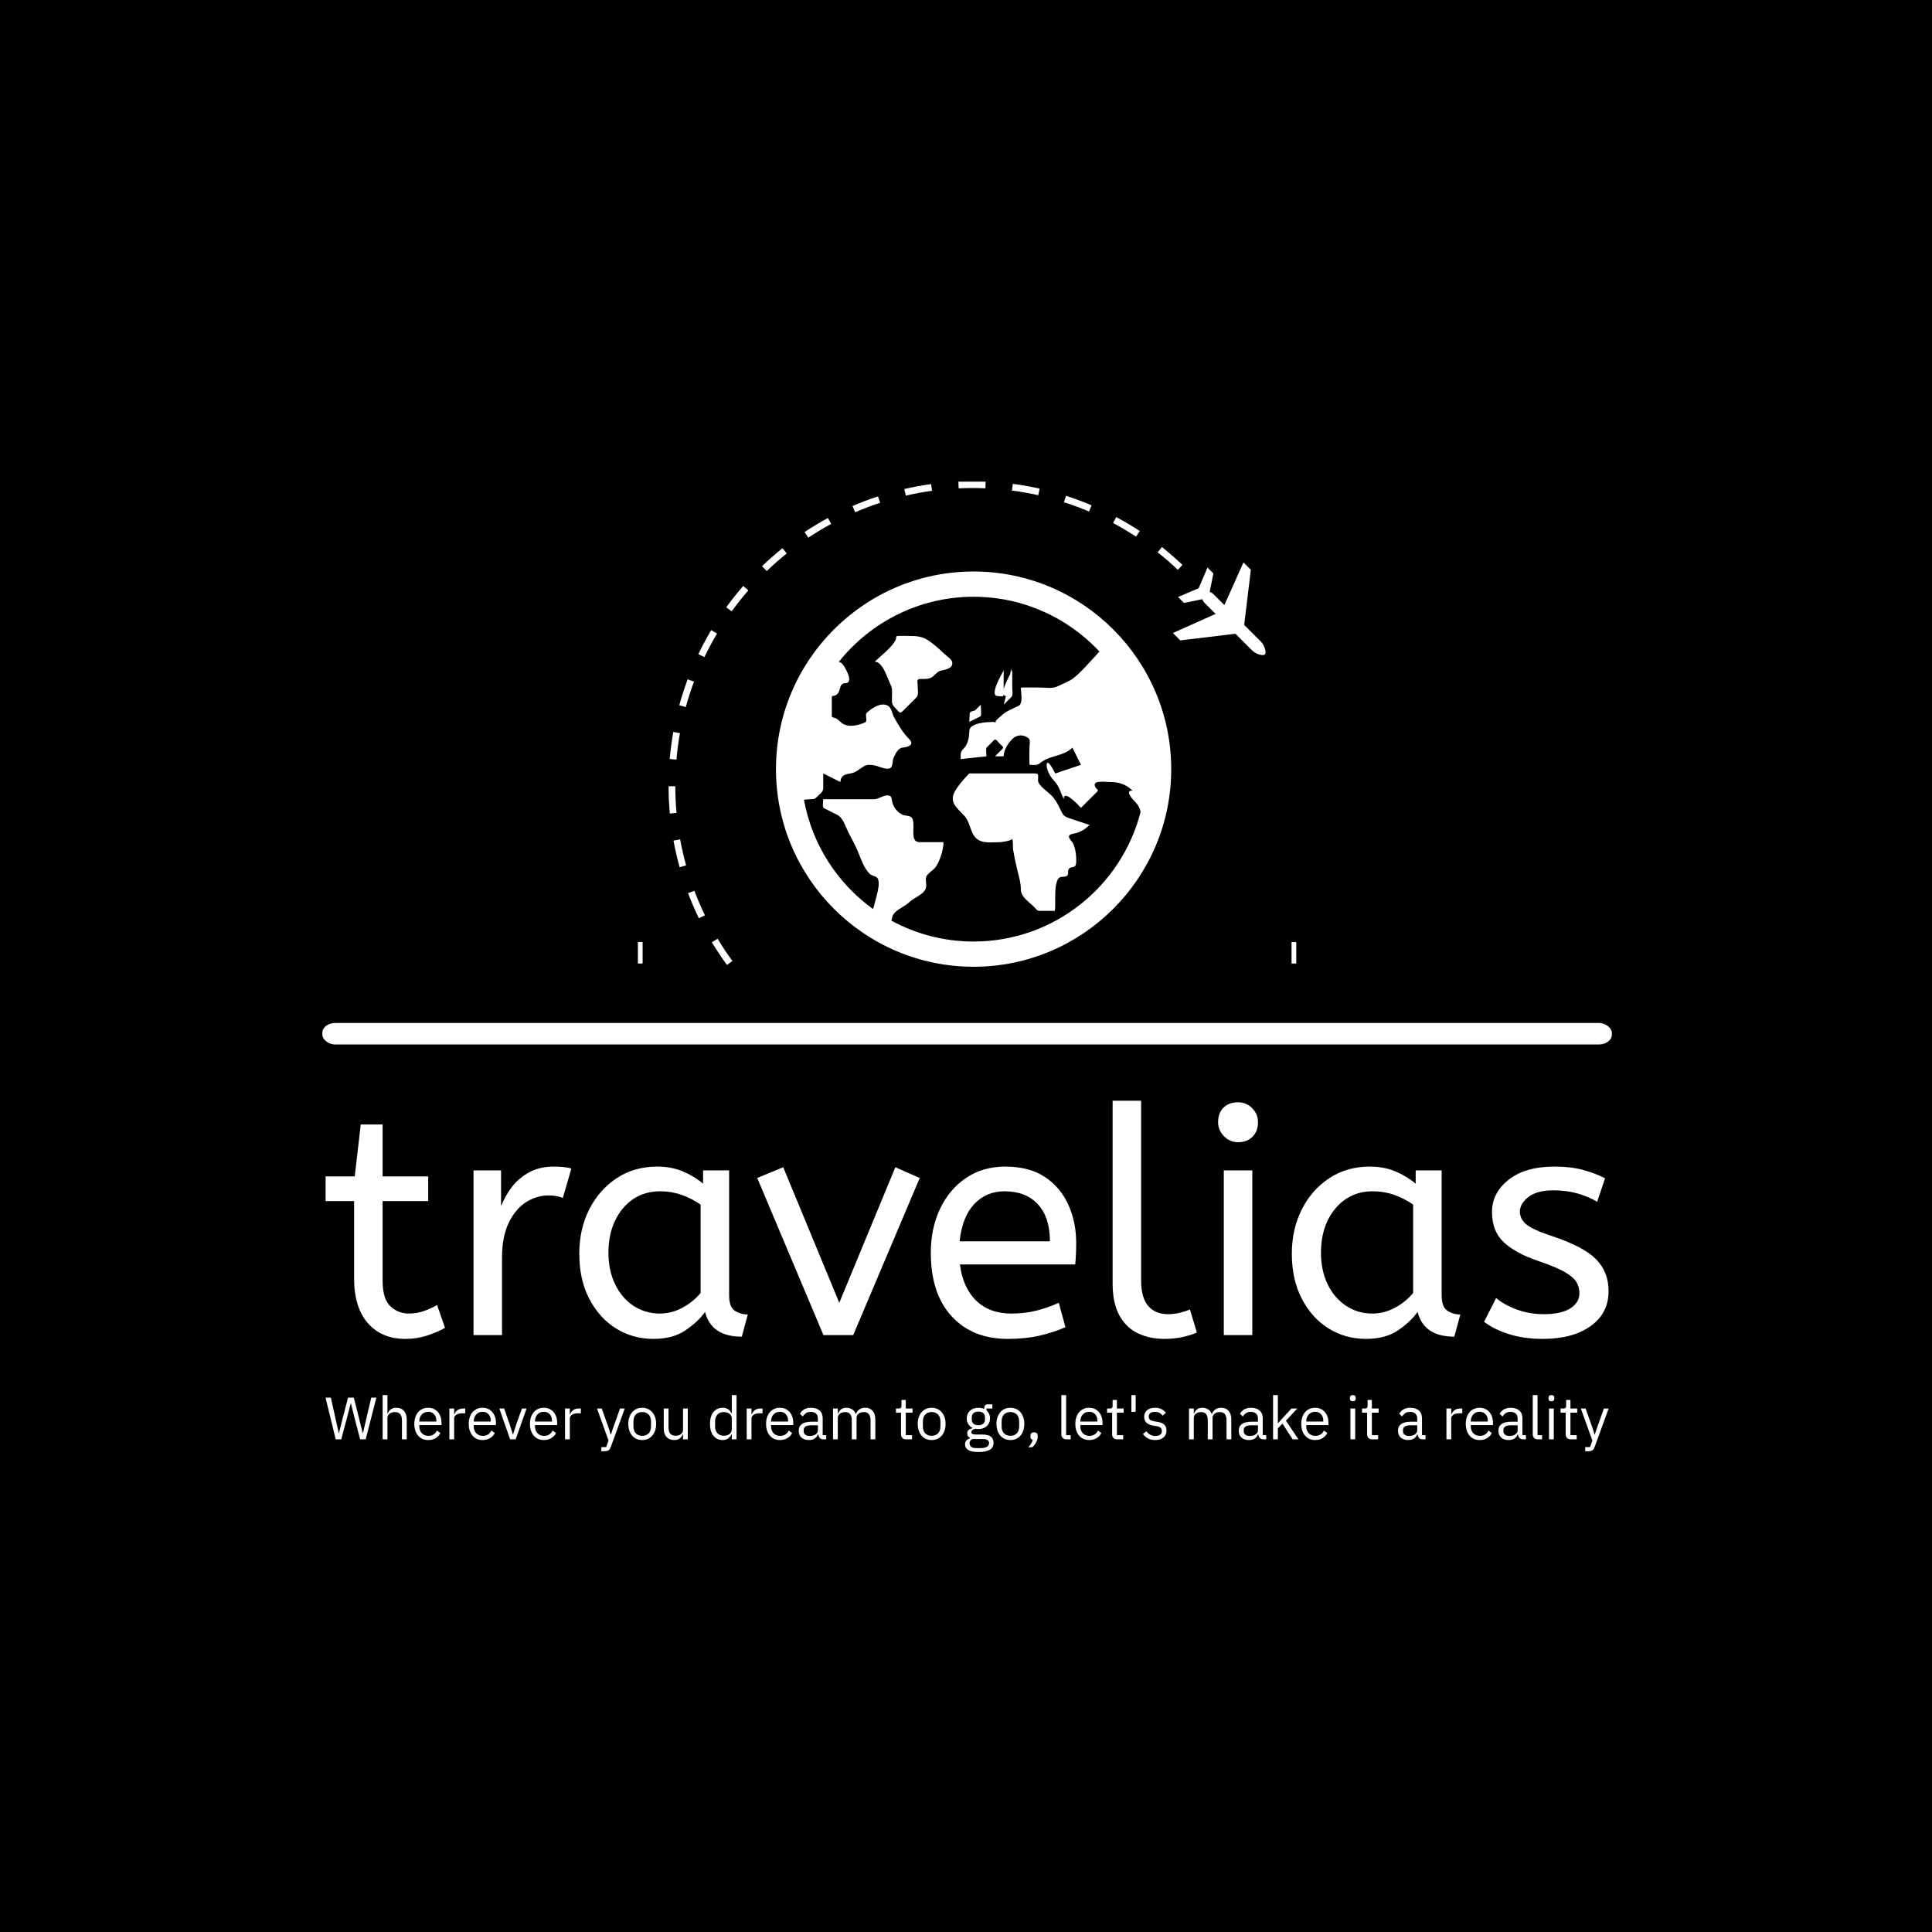 <svg xmlns="http://www.w3.org/2000/svg" version="1.1" xmlns:xlink="http://www.w3.org/1999/xlink" xmlns:svgjs="http://svgjs.dev/svgjs" width="1500" height="1500" viewBox="0 0 1500 1500"><rect width="1500" height="1500" fill="#000000"></rect><g transform="matrix(0.667,0,0,0.667,250.59,373.971)"><svg viewBox="0 0 328 247" data-background-color="#ffffff" preserveAspectRatio="xMidYMid meet" height="1129" width="1500" xmlns="http://www.w3.org/2000/svg" xmlns:xlink="http://www.w3.org/1999/xlink"><g id="tight-bounds" transform="matrix(1,0,0,1,-0.193,-0.1)"><svg viewBox="0 0 328.387 247.2" height="247.2" width="328.387"><g><svg viewBox="0 0 397.498 299.224" height="247.2" width="328.387"><g><rect width="397.498" height="6.621" x="0" y="166.984" fill="#ffffff" opacity="1" stroke-width="0" stroke="transparent" fill-opacity="1" class="rect-qz-0" data-fill-palette-color="secondary" rx="1%" id="qz-0" data-palette-color="#89939e"></rect></g><g transform="matrix(1,0,0,1,0.989,190.939)"><svg viewBox="0 0 395.52 108.286" height="108.286" width="395.52"><g id="textblocktransform"><svg viewBox="0 0 395.52 108.286" height="108.286" width="395.52" id="textblock"><g><svg viewBox="0 0 395.52 73.422" height="73.422" width="395.52"><g transform="matrix(1,0,0,1,0,0)"><svg width="395.52" viewBox="0.5 -37 202.53 37.6" height="73.422" data-palette-color="#89939e"><path d="M13.1 0.6L13.1 0.6Q9.35 0.6 7.18-1.88 5-4.35 5-8.95L5-8.95 5-21.15 0.5-21.15 0.5-25.05 5.1-25.05 6.05-33.25 9.5-33.25 9.5-25.05 16.7-25.05 16.7-21.15 9.5-21.15 9.5-8.6Q9.5-5.7 10.73-4.55 11.95-3.4 13.65-3.4L13.65-3.4Q14.9-3.4 16.03-3.8 17.15-4.2 18.1-4.75L18.1-4.75 19.35-1.15Q18.35-0.55 16.65 0.03 14.95 0.6 13.1 0.6ZM28.35 0L23.85 0 23.85-26 28.2-26 28.2-20.35Q28.85-22 29.95-23.43 31.05-24.85 32.7-25.73 34.35-26.6 36.55-26.6L36.55-26.6Q37.3-26.6 38.05-26.53 38.8-26.45 39.3-26.3L39.3-26.3 37.95-21.65Q37-22.05 35.7-22.05L35.7-22.05Q33.85-22.05 32.17-21 30.5-19.95 29.42-17.75 28.35-15.55 28.35-12.15L28.35-12.15 28.35 0ZM52.25 0.6L52.25 0.6Q49 0.6 46.34-1.05 43.7-2.7 42.12-5.73 40.55-8.75 40.55-12.85L40.55-12.85Q40.55-16.75 42.12-19.85 43.7-22.95 46.47-24.78 49.25-26.6 52.84-26.6L52.84-26.6Q55.09-26.6 56.92-25.83 58.75-25.05 60.09-23.9L60.09-23.9 60.09-26 64.2-26 64.2-6.3Q64.2-4.4 65.12-3.83 66.05-3.25 67.15-3.25L67.15-3.25 66.2 0.25Q61.4 0.25 60.4-3.65L60.4-3.65Q59.25-2.05 57.27-0.73 55.3 0.6 52.25 0.6ZM53.25-3.4L53.25-3.4Q55.15-3.4 56.84-4.33 58.55-5.25 59.7-6.65L59.7-6.65 59.7-20.6Q58.34-21.55 56.72-22.13 55.09-22.7 53.3-22.7L53.3-22.7Q50.9-22.7 49.07-21.48 47.25-20.25 46.2-18.07 45.15-15.9 45.15-13L45.15-13Q45.15-10.2 46.2-8.03 47.25-5.85 49.09-4.63 50.95-3.4 53.25-3.4ZM83.79 0L79.09 0 68.64-24.8 72.74-26.5 81.59-5.1 90.44-26.5 94.29-24.8 83.79 0ZM108.19 0.6L108.19 0.6Q102.59 0.6 99.32-2.98 96.04-6.55 96.04-13L96.04-13Q96.04-16.9 97.52-19.98 98.99-23.05 101.64-24.83 104.29-26.6 107.79-26.6L107.79-26.6Q111.54-26.6 114.02-24.98 116.49-23.35 117.74-20.6 118.99-17.85 118.99-14.55L118.99-14.55Q118.99-12.8 118.84-11.15L118.84-11.15 100.64-11.15Q101.09-7.5 103.19-5.45 105.29-3.4 108.74-3.4L108.74-3.4Q110.99-3.4 112.79-3.88 114.59-4.35 116.24-5.1L116.24-5.1 117.29-1.25Q115.49-0.45 113.24 0.08 110.99 0.6 108.19 0.6ZM100.59-14.8L100.59-14.8 114.84-14.8Q114.84-18.6 112.94-20.65 111.04-22.7 107.69-22.7L107.69-22.7Q104.79-22.7 102.89-20.68 100.99-18.65 100.59-14.8ZM132.89 0.6L132.89 0.6Q130.59 0.6 128.74-0.28 126.89-1.15 125.81-3.1 124.74-5.05 124.74-8.15L124.74-8.15 124.74-37 129.24-37 129.24-8.6Q129.24-5.9 130.36-4.6 131.49-3.3 133.49-3.3L133.49-3.3Q134.44-3.3 135.36-3.53 136.29-3.75 136.94-4.05L136.94-4.05 138.04-0.4Q137.14 0 135.81 0.3 134.49 0.6 132.89 0.6ZM146.79 0L142.29 0 142.29-26 146.79-26 146.79 0ZM144.54-30.45L144.54-30.45Q143.24-30.45 142.31-31.4 141.39-32.35 141.39-33.6L141.39-33.6Q141.39-35.05 142.24-35.9 143.09-36.75 144.54-36.75L144.54-36.75Q145.84-36.75 146.76-35.83 147.69-34.9 147.69-33.6L147.69-33.6Q147.69-32.2 146.84-31.33 145.99-30.45 144.54-30.45ZM164.73 0.6L164.73 0.6Q161.48 0.6 158.83-1.05 156.18-2.7 154.61-5.73 153.03-8.75 153.03-12.85L153.03-12.85Q153.03-16.75 154.61-19.85 156.18-22.95 158.96-24.78 161.73-26.6 165.33-26.6L165.33-26.6Q167.58-26.6 169.41-25.83 171.23-25.05 172.58-23.9L172.58-23.9 172.58-26 176.68-26 176.68-6.3Q176.68-4.4 177.61-3.83 178.53-3.25 179.63-3.25L179.63-3.25 178.68 0.25Q173.88 0.25 172.88-3.65L172.88-3.65Q171.73-2.05 169.76-0.73 167.78 0.6 164.73 0.6ZM165.73-3.4L165.73-3.4Q167.63-3.4 169.33-4.33 171.03-5.25 172.18-6.65L172.18-6.65 172.18-20.6Q170.83-21.55 169.21-22.13 167.58-22.7 165.78-22.7L165.78-22.7Q163.38-22.7 161.56-21.48 159.73-20.25 158.68-18.07 157.63-15.9 157.63-13L157.63-13Q157.63-10.2 158.68-8.03 159.73-5.85 161.58-4.63 163.43-3.4 165.73-3.4ZM192.63 0.6L192.63 0.6Q189.68 0.6 187.31-0.15 184.93-0.9 183.38-2.1L183.38-2.1 185.28-5.85Q186.58-4.75 188.56-4.03 190.53-3.3 192.78-3.3L192.78-3.3Q195.58-3.3 197.01-4.23 198.43-5.15 198.43-6.6L198.43-6.6Q198.43-7.65 197.91-8.45 197.38-9.25 195.98-10.03 194.58-10.8 191.93-11.7L191.93-11.7Q188.28-12.95 186.46-14.68 184.63-16.4 184.63-19.45L184.63-19.45Q184.63-22.45 187.26-24.53 189.88-26.6 194.53-26.6L194.53-26.6Q197.03-26.6 198.98-26.08 200.93-25.55 202.48-24.75L202.48-24.75 201.23-21.05Q199.88-21.85 198.16-22.35 196.43-22.85 194.33-22.85L194.33-22.85Q191.73-22.85 190.38-21.8 189.03-20.75 189.03-19.5L189.03-19.5Q189.03-18.3 190.08-17.45 191.13-16.6 194.18-15.6L194.18-15.6Q199.13-13.95 201.08-11.95 203.03-9.95 203.03-6.95L203.03-6.95Q203.03-3.45 200.21-1.43 197.38 0.6 192.63 0.6Z" opacity="1" transform="matrix(1,0,0,1,0,0)" fill="#ffffff" class="wordmark-text-0" data-fill-palette-color="primary" id="text-0"></path></svg></g></svg></g><g transform="matrix(1,0,0,1,0,90.755)"><svg viewBox="0 0 395.52 17.531" height="17.531" width="395.52"><g transform="matrix(1,0,0,1,0,0)"><svg width="395.52" viewBox="1 -37 1073.9 47.6" height="17.531" data-palette-color="#89939e"><path d="M14.15 0L9.5 0 1-34.9 5.45-34.9 9.2-18.1 12.1-5.05 12.2-5.05 15.45-18.1 19.85-34.9 24.65-34.9 28.9-18.1 32.15-5.1 32.3-5.1 35.3-18.1 39.25-34.9 43.55-34.9 34.6 0 29.95 0 25.4-17.4 22.2-30.2 22.1-30.2 18.8-17.4 14.15 0ZM48.8 0L48.8-37 52.8-37 52.8-21.6 53-21.6Q53.95-23.8 55.68-25.1 57.4-26.4 60.3-26.4L60.3-26.4Q64.3-26.4 66.63-23.83 68.95-21.25 68.95-16.55L68.95-16.55 68.95 0 64.95 0 64.95-15.85Q64.95-22.8 59.1-22.8L59.1-22.8Q57.9-22.8 56.78-22.5 55.65-22.2 54.75-21.6 53.85-21 53.33-20.08 52.8-19.15 52.8-17.9L52.8-17.9 52.8 0 48.8 0ZM86.9 0.6L86.9 0.6Q84.25 0.6 82.13-0.35 80-1.3 78.48-3.08 76.95-4.85 76.13-7.33 75.3-9.8 75.3-12.9L75.3-12.9Q75.3-15.95 76.13-18.45 76.95-20.95 78.48-22.73 80-24.5 82.13-25.45 84.25-26.4 86.9-26.4L86.9-26.4Q89.5-26.4 91.55-25.45 93.6-24.5 95.05-22.83 96.5-21.15 97.28-18.85 98.05-16.55 98.05-13.8L98.05-13.8 98.05-11.9 79.5-11.9 79.5-10.7Q79.5-9.05 80.03-7.63 80.55-6.2 81.53-5.15 82.5-4.1 83.93-3.5 85.35-2.9 87.15-2.9L87.15-2.9Q89.6-2.9 91.43-4.05 93.25-5.2 94.25-7.35L94.25-7.35 97.1-5.3Q95.85-2.65 93.2-1.03 90.55 0.6 86.9 0.6ZM86.9-23.05L86.9-23.05Q85.25-23.05 83.9-22.48 82.55-21.9 81.58-20.85 80.6-19.8 80.05-18.38 79.5-16.95 79.5-15.25L79.5-15.25 79.5-14.9 93.75-14.9 93.75-15.45Q93.75-18.9 91.88-20.98 90-23.05 86.9-23.05ZM108.65 0L104.65 0 104.65-25.8 108.65-25.8 108.65-21.05 108.9-21.05Q109.6-22.9 111.4-24.35 113.2-25.8 116.35-25.8L116.35-25.8 117.9-25.8 117.9-21.8 115.55-21.8Q112.3-21.8 110.48-20.58 108.65-19.35 108.65-17.5L108.65-17.5 108.65 0ZM132.45 0.6L132.45 0.6Q129.8 0.6 127.68-0.35 125.55-1.3 124.03-3.08 122.5-4.85 121.68-7.33 120.85-9.8 120.85-12.9L120.85-12.9Q120.85-15.95 121.68-18.45 122.5-20.95 124.03-22.73 125.55-24.5 127.68-25.45 129.8-26.4 132.45-26.4L132.45-26.4Q135.05-26.4 137.1-25.45 139.15-24.5 140.6-22.83 142.05-21.15 142.83-18.85 143.6-16.55 143.6-13.8L143.6-13.8 143.6-11.9 125.05-11.9 125.05-10.7Q125.05-9.05 125.58-7.63 126.1-6.2 127.08-5.15 128.05-4.1 129.48-3.5 130.9-2.9 132.7-2.9L132.7-2.9Q135.15-2.9 136.98-4.05 138.8-5.2 139.8-7.35L139.8-7.35 142.65-5.3Q141.4-2.65 138.75-1.03 136.1 0.6 132.45 0.6ZM132.45-23.05L132.45-23.05Q130.8-23.05 129.45-22.48 128.1-21.9 127.13-20.85 126.15-19.8 125.6-18.38 125.05-16.95 125.05-15.25L125.05-15.25 125.05-14.9 139.3-14.9 139.3-15.45Q139.3-18.9 137.43-20.98 135.55-23.05 132.45-23.05ZM160.15 0L155.5 0 146.45-25.8 150.45-25.8 154.95-13 157.75-4.2 158-4.2 160.8-13 165.4-25.8 169.25-25.8 160.15 0ZM183.7 0.6L183.7 0.6Q181.05 0.6 178.93-0.35 176.8-1.3 175.28-3.08 173.75-4.85 172.93-7.33 172.1-9.8 172.1-12.9L172.1-12.9Q172.1-15.95 172.93-18.45 173.75-20.95 175.28-22.73 176.8-24.5 178.93-25.45 181.05-26.4 183.7-26.4L183.7-26.4Q186.3-26.4 188.35-25.45 190.4-24.5 191.85-22.83 193.3-21.15 194.08-18.85 194.85-16.55 194.85-13.8L194.85-13.8 194.85-11.9 176.3-11.9 176.3-10.7Q176.3-9.05 176.83-7.63 177.35-6.2 178.33-5.15 179.3-4.1 180.73-3.5 182.15-2.9 183.95-2.9L183.95-2.9Q186.4-2.9 188.23-4.05 190.05-5.2 191.05-7.35L191.05-7.35 193.9-5.3Q192.65-2.65 190-1.03 187.35 0.6 183.7 0.6ZM183.7-23.05L183.7-23.05Q182.05-23.05 180.7-22.48 179.35-21.9 178.38-20.85 177.4-19.8 176.85-18.38 176.3-16.95 176.3-15.25L176.3-15.25 176.3-14.9 190.55-14.9 190.55-15.45Q190.55-18.9 188.68-20.98 186.8-23.05 183.7-23.05ZM205.45 0L201.45 0 201.45-25.8 205.45-25.8 205.45-21.05 205.7-21.05Q206.4-22.9 208.2-24.35 210-25.8 213.15-25.8L213.15-25.8 214.7-25.8 214.7-21.8 212.35-21.8Q209.1-21.8 207.28-20.58 205.45-19.35 205.45-17.5L205.45-17.5 205.45 0ZM241.25-8.25L247.5-25.8 251.45-25.8 239.9 6Q239.45 7.15 239 7.93 238.55 8.7 237.9 9.15 237.25 9.6 236.28 9.8 235.3 10 233.9 10L233.9 10 231.85 10 231.85 6.5 235.9 6.5 237.85 1 228.2-25.8 232.2-25.8 238.4-8.25 239.6-4.05 239.85-4.05 241.25-8.25ZM266.05 0.6L266.05 0.6Q263.45 0.6 261.3-0.35 259.15-1.3 257.63-3.08 256.1-4.85 255.25-7.33 254.4-9.8 254.4-12.9L254.4-12.9Q254.4-15.95 255.25-18.45 256.1-20.95 257.63-22.73 259.15-24.5 261.3-25.45 263.45-26.4 266.05-26.4L266.05-26.4Q268.65-26.4 270.78-25.45 272.9-24.5 274.45-22.73 276-20.95 276.85-18.45 277.7-15.95 277.7-12.9L277.7-12.9Q277.7-9.8 276.85-7.33 276-4.85 274.45-3.08 272.9-1.3 270.78-0.35 268.65 0.6 266.05 0.6ZM266.05-2.95L266.05-2.95Q269.3-2.95 271.35-4.95 273.4-6.95 273.4-11.05L273.4-11.05 273.4-14.75Q273.4-18.85 271.35-20.85 269.3-22.85 266.05-22.85L266.05-22.85Q262.8-22.85 260.75-20.85 258.7-18.85 258.7-14.75L258.7-14.75 258.7-11.05Q258.7-6.95 260.75-4.95 262.8-2.95 266.05-2.95ZM300.2 0L300.2-4.2 300-4.2Q299.6-3.3 299.03-2.43 298.45-1.55 297.6-0.88 296.75-0.2 295.55 0.2 294.35 0.6 292.75 0.6L292.75 0.6Q288.75 0.6 286.4-1.98 284.05-4.55 284.05-9.25L284.05-9.25 284.05-25.8 288.05-25.8 288.05-9.95Q288.05-3 293.95-3L293.95-3Q295.15-3 296.28-3.3 297.4-3.6 298.28-4.2 299.15-4.8 299.68-5.73 300.2-6.65 300.2-7.95L300.2-7.95 300.2-25.8 304.2-25.8 304.2 0 300.2 0ZM341 0L341-4.2 340.8-4.2Q338.45 0.6 333.25 0.6L333.25 0.6Q330.85 0.6 328.9-0.35 326.95-1.3 325.58-3.05 324.2-4.8 323.48-7.3 322.75-9.8 322.75-12.9L322.75-12.9Q322.75-16 323.48-18.5 324.2-21 325.58-22.75 326.95-24.5 328.9-25.45 330.85-26.4 333.25-26.4L333.25-26.4Q335.95-26.4 337.88-25.23 339.8-24.05 340.8-21.6L340.8-21.6 341-21.6 341-37 345-37 345 0 341 0ZM334.35-3L334.35-3Q335.7-3 336.93-3.35 338.15-3.7 339.05-4.38 339.95-5.05 340.48-6.03 341-7 341-8.25L341-8.25 341-17.85Q341-18.9 340.48-19.83 339.95-20.75 339.05-21.4 338.15-22.05 336.93-22.43 335.7-22.8 334.35-22.8L334.35-22.8Q330.95-22.8 329-20.68 327.05-18.55 327.05-15.1L327.05-15.1 327.05-10.7Q327.05-7.25 329-5.13 330.95-3 334.35-3ZM357.5 0L353.5 0 353.5-25.8 357.5-25.8 357.5-21.05 357.75-21.05Q358.45-22.9 360.25-24.35 362.05-25.8 365.2-25.8L365.2-25.8 366.75-25.8 366.75-21.8 364.4-21.8Q361.15-21.8 359.33-20.58 357.5-19.35 357.5-17.5L357.5-17.5 357.5 0ZM381.3 0.6L381.3 0.6Q378.65 0.6 376.53-0.35 374.4-1.3 372.88-3.08 371.35-4.85 370.53-7.33 369.7-9.8 369.7-12.9L369.7-12.9Q369.7-15.95 370.53-18.45 371.35-20.95 372.88-22.73 374.4-24.5 376.53-25.45 378.65-26.4 381.3-26.4L381.3-26.4Q383.9-26.4 385.95-25.45 388-24.5 389.45-22.83 390.9-21.15 391.68-18.85 392.45-16.55 392.45-13.8L392.45-13.8 392.45-11.9 373.9-11.9 373.9-10.7Q373.9-9.05 374.43-7.63 374.95-6.2 375.93-5.15 376.9-4.1 378.33-3.5 379.75-2.9 381.55-2.9L381.55-2.9Q384-2.9 385.83-4.05 387.65-5.2 388.65-7.35L388.65-7.35 391.5-5.3Q390.25-2.65 387.6-1.03 384.95 0.6 381.3 0.6ZM381.3-23.05L381.3-23.05Q379.65-23.05 378.3-22.48 376.95-21.9 375.98-20.85 375-19.8 374.45-18.38 373.9-16.95 373.9-15.25L373.9-15.25 373.9-14.9 388.15-14.9 388.15-15.45Q388.15-18.9 386.28-20.98 384.4-23.05 381.3-23.05ZM420.05 0L417.8 0Q415.55 0 414.58-1.2 413.6-2.4 413.35-4.2L413.35-4.2 413.1-4.2Q412.25-1.8 410.3-0.6 408.35 0.6 405.65 0.6L405.65 0.6Q401.55 0.6 399.28-1.5 397-3.6 397-7.2L397-7.2Q397-10.85 399.68-12.8 402.35-14.75 408-14.75L408-14.75 413.1-14.75 413.1-17.3Q413.1-20.05 411.6-21.5 410.1-22.95 407-22.95L407-22.95Q404.65-22.95 403.08-21.9 401.5-20.85 400.45-19.1L400.45-19.1 398.05-21.35Q399.1-23.45 401.4-24.93 403.7-26.4 407.2-26.4L407.2-26.4Q411.9-26.4 414.5-24.1 417.1-21.8 417.1-17.7L417.1-17.7 417.1-3.5 420.05-3.5 420.05 0ZM406.3-2.8L406.3-2.8Q407.8-2.8 409.05-3.15 410.3-3.5 411.2-4.15 412.1-4.8 412.6-5.65 413.1-6.5 413.1-7.5L413.1-7.5 413.1-11.75 407.8-11.75Q404.35-11.75 402.78-10.75 401.2-9.75 401.2-7.85L401.2-7.85 401.2-6.8Q401.2-4.9 402.58-3.85 403.95-2.8 406.3-2.8ZM429.75 0L425.75 0 425.75-25.8 429.75-25.8 429.75-21.6 429.95-21.6Q430.4-22.6 430.98-23.48 431.55-24.35 432.38-25 433.2-25.65 434.3-26.03 435.4-26.4 436.9-26.4L436.9-26.4Q439.45-26.4 441.6-25.18 443.75-23.95 444.8-21.15L444.8-21.15 444.9-21.15Q445.6-23.25 447.53-24.83 449.45-26.4 452.75-26.4L452.75-26.4Q456.7-26.4 458.93-23.83 461.15-21.25 461.15-16.55L461.15-16.55 461.15 0 457.15 0 457.15-15.85Q457.15-19.3 455.8-21.05 454.45-22.8 451.5-22.8L451.5-22.8Q450.3-22.8 449.23-22.5 448.15-22.2 447.3-21.6 446.45-21 445.95-20.08 445.45-19.15 445.45-17.9L445.45-17.9 445.45 0 441.45 0 441.45-15.85Q441.45-19.3 440.1-21.05 438.75-22.8 435.9-22.8L435.9-22.8Q434.7-22.8 433.6-22.5 432.5-22.2 431.65-21.6 430.8-21 430.28-20.08 429.75-19.15 429.75-17.9L429.75-17.9 429.75 0ZM491.9 0L486.9 0Q484.8 0 483.73-1.18 482.65-2.35 482.65-4.25L482.65-4.25 482.65-22.3 478.4-22.3 478.4-25.8 480.8-25.8Q482.1-25.8 482.58-26.33 483.05-26.85 483.05-28.15L483.05-28.15 483.05-32.95 486.65-32.95 486.65-25.8 492.3-25.8 492.3-22.3 486.65-22.3 486.65-3.5 491.9-3.5 491.9 0ZM508.3 0.6L508.3 0.6Q505.7 0.6 503.55-0.35 501.4-1.3 499.88-3.08 498.35-4.85 497.5-7.33 496.65-9.8 496.65-12.9L496.65-12.9Q496.65-15.95 497.5-18.45 498.35-20.95 499.88-22.73 501.4-24.5 503.55-25.45 505.7-26.4 508.3-26.4L508.3-26.4Q510.9-26.4 513.03-25.45 515.15-24.5 516.7-22.73 518.25-20.95 519.1-18.45 519.95-15.95 519.95-12.9L519.95-12.9Q519.95-9.8 519.1-7.33 518.25-4.85 516.7-3.08 515.15-1.3 513.03-0.35 510.9 0.6 508.3 0.6ZM508.3-2.95L508.3-2.95Q511.55-2.95 513.6-4.95 515.65-6.95 515.65-11.05L515.65-11.05 515.65-14.75Q515.65-18.85 513.6-20.85 511.55-22.85 508.3-22.85L508.3-22.85Q505.05-22.85 503-20.85 500.95-18.85 500.95-14.75L500.95-14.75 500.95-11.05Q500.95-6.95 503-4.95 505.05-2.95 508.3-2.95ZM560.1 2.85L560.1 2.85Q560.1 6.85 556.98 8.72 553.85 10.6 547.6 10.6L547.6 10.6Q541.55 10.6 538.9 8.95 536.25 7.3 536.25 4.25L536.25 4.25Q536.25 2.15 537.35 0.98 538.45-0.2 540.35-0.75L540.35-0.75 540.35-1.3Q538.05-2.4 538.05-4.9L538.05-4.9Q538.05-6.85 539.3-7.88 540.55-8.9 542.5-9.4L542.5-9.4 542.5-9.6Q540.2-10.7 538.93-12.75 537.65-14.8 537.65-17.5L537.65-17.5Q537.65-19.45 538.35-21.1 539.05-22.75 540.33-23.93 541.6-25.1 543.38-25.75 545.15-26.4 547.35-26.4L547.35-26.4Q550.1-26.4 552.25-25.4L552.25-25.4 552.25-25.85Q552.25-27.35 552.95-28.33 553.65-29.3 555.25-29.3L555.25-29.3 559.1-29.3 559.1-25.8 554.2-25.8 554.2-24.15Q555.6-22.95 556.38-21.28 557.15-19.6 557.15-17.5L557.15-17.5Q557.15-15.55 556.45-13.9 555.75-12.25 554.48-11.08 553.2-9.9 551.4-9.25 549.6-8.6 547.4-8.6L547.4-8.6Q546.15-8.6 544.9-8.85L544.9-8.85Q543.6-8.5 542.55-7.83 541.5-7.15 541.5-5.95L541.5-5.95Q541.5-4.8 542.6-4.4 543.7-4 545.45-4L545.45-4 550.95-4Q555.75-4 557.93-2.18 560.1-0.35 560.1 2.85ZM556.35 3.15L556.35 3.15Q556.35 1.6 555.18 0.68 554-0.25 551-0.25L551-0.25 542.4-0.25Q540 0.85 540 3.25L540 3.25Q540 4.95 541.28 6.15 542.55 7.35 545.6 7.35L545.6 7.35 549.3 7.35Q552.65 7.35 554.5 6.3 556.35 5.25 556.35 3.15ZM547.4-11.8L547.4-11.8Q549.95-11.8 551.45-13.03 552.95-14.25 552.95-16.8L552.95-16.8 552.95-18.2Q552.95-20.75 551.45-21.98 549.95-23.2 547.4-23.2L547.4-23.2Q544.85-23.2 543.35-21.98 541.85-20.75 541.85-18.2L541.85-18.2 541.85-16.8Q541.85-14.25 543.35-13.03 544.85-11.8 547.4-11.8ZM574.2 0.6L574.2 0.6Q571.6 0.6 569.45-0.35 567.3-1.3 565.78-3.08 564.25-4.85 563.4-7.33 562.55-9.8 562.55-12.9L562.55-12.9Q562.55-15.95 563.4-18.45 564.25-20.95 565.78-22.73 567.3-24.5 569.45-25.45 571.6-26.4 574.2-26.4L574.2-26.4Q576.8-26.4 578.93-25.45 581.05-24.5 582.6-22.73 584.15-20.95 585-18.45 585.85-15.95 585.85-12.9L585.85-12.9Q585.85-9.8 585-7.33 584.15-4.85 582.6-3.08 581.05-1.3 578.93-0.35 576.8 0.6 574.2 0.6ZM574.2-2.95L574.2-2.95Q577.45-2.95 579.5-4.95 581.55-6.95 581.55-11.05L581.55-11.05 581.55-14.75Q581.55-18.85 579.5-20.85 577.45-22.85 574.2-22.85L574.2-22.85Q570.95-22.85 568.9-20.85 566.85-18.85 566.85-14.75L566.85-14.75 566.85-11.05Q566.85-6.95 568.9-4.95 570.95-2.95 574.2-2.95ZM594-5.85L594-5.85Q595.6-5.85 596.33-5.03 597.05-4.2 597.05-2.9L597.05-2.9 597.05-2.2Q597.05-0.15 595.85 2.33 594.65 4.8 592.5 6.65L592.5 6.65 589.15 6.65Q590.65 5.05 591.58 3.63 592.5 2.2 592.9 0.45L592.9 0.45Q591.9 0.2 591.43-0.5 590.95-1.2 590.95-2.2L590.95-2.2 590.95-2.9Q590.95-4.2 591.68-5.03 592.4-5.85 594-5.85ZM624.65 0L621.1 0Q619 0 617.93-1.18 616.85-2.35 616.85-4.15L616.85-4.15 616.85-37 620.85-37 620.85-3.5 624.65-3.5 624.65 0ZM640.15 0.6L640.15 0.6Q637.5 0.6 635.38-0.35 633.25-1.3 631.73-3.08 630.2-4.85 629.38-7.33 628.55-9.8 628.55-12.9L628.55-12.9Q628.55-15.95 629.38-18.45 630.2-20.95 631.73-22.73 633.25-24.5 635.38-25.45 637.5-26.4 640.15-26.4L640.15-26.4Q642.75-26.4 644.8-25.45 646.85-24.5 648.3-22.83 649.75-21.15 650.53-18.85 651.3-16.55 651.3-13.8L651.3-13.8 651.3-11.9 632.75-11.9 632.75-10.7Q632.75-9.05 633.28-7.63 633.8-6.2 634.78-5.15 635.75-4.1 637.18-3.5 638.6-2.9 640.4-2.9L640.4-2.9Q642.85-2.9 644.68-4.05 646.5-5.2 647.5-7.35L647.5-7.35 650.35-5.3Q649.1-2.65 646.45-1.03 643.8 0.6 640.15 0.6ZM640.15-23.05L640.15-23.05Q638.5-23.05 637.15-22.48 635.8-21.9 634.83-20.85 633.85-19.8 633.3-18.38 632.75-16.95 632.75-15.25L632.75-15.25 632.75-14.9 647-14.9 647-15.45Q647-18.9 645.13-20.98 643.25-23.05 640.15-23.05ZM668.6 0L663.6 0Q661.5 0 660.43-1.18 659.35-2.35 659.35-4.25L659.35-4.25 659.35-22.3 655.1-22.3 655.1-25.8 657.5-25.8Q658.8-25.8 659.28-26.33 659.75-26.85 659.75-28.15L659.75-28.15 659.75-32.95 663.35-32.95 663.35-25.8 669-25.8 669-22.3 663.35-22.3 663.35-3.5 668.6-3.5 668.6 0ZM679.05-23L675.45-23 675.45-37 679.05-37 679.05-23ZM695.3 0.6L695.3 0.6Q691.7 0.6 689.28-0.78 686.85-2.15 685.1-4.45L685.1-4.45 687.95-6.75Q689.45-4.85 691.3-3.83 693.15-2.8 695.6-2.8L695.6-2.8Q698.15-2.8 699.58-3.9 701-5 701-7L701-7Q701-8.5 700.03-9.58 699.05-10.65 696.5-11.05L696.5-11.05 694.45-11.35Q692.65-11.6 691.15-12.13 689.65-12.65 688.53-13.53 687.4-14.4 686.78-15.7 686.15-17 686.15-18.8L686.15-18.8Q686.15-20.7 686.85-22.13 687.55-23.55 688.78-24.5 690-25.45 691.7-25.93 693.4-26.4 695.35-26.4L695.35-26.4Q698.5-26.4 700.63-25.3 702.75-24.2 704.35-22.25L704.35-22.25 701.7-19.85Q700.85-21.05 699.2-22.03 697.55-23 695.05-23L695.05-23Q692.55-23 691.28-21.93 690-20.85 690-19L690-19Q690-17.1 691.28-16.25 692.55-15.4 694.95-15L694.95-15 696.95-14.7Q701.25-14.05 703.05-12.23 704.85-10.4 704.85-7.45L704.85-7.45Q704.85-3.7 702.3-1.55 699.75 0.6 695.3 0.6ZM727.7 0L723.7 0 723.7-25.8 727.7-25.8 727.7-21.6 727.9-21.6Q728.35-22.6 728.93-23.48 729.5-24.35 730.33-25 731.15-25.65 732.25-26.03 733.35-26.4 734.85-26.4L734.85-26.4Q737.4-26.4 739.55-25.18 741.7-23.95 742.75-21.15L742.75-21.15 742.85-21.15Q743.55-23.25 745.48-24.83 747.4-26.4 750.7-26.4L750.7-26.4Q754.65-26.4 756.88-23.83 759.1-21.25 759.1-16.55L759.1-16.55 759.1 0 755.1 0 755.1-15.85Q755.1-19.3 753.75-21.05 752.4-22.8 749.45-22.8L749.45-22.8Q748.25-22.8 747.18-22.5 746.1-22.2 745.25-21.6 744.4-21 743.9-20.08 743.4-19.15 743.4-17.9L743.4-17.9 743.4 0 739.4 0 739.4-15.85Q739.4-19.3 738.05-21.05 736.7-22.8 733.85-22.8L733.85-22.8Q732.65-22.8 731.55-22.5 730.45-22.2 729.6-21.6 728.75-21 728.23-20.08 727.7-19.15 727.7-17.9L727.7-17.9 727.7 0ZM788.35 0L786.1 0Q783.85 0 782.88-1.2 781.9-2.4 781.65-4.2L781.65-4.2 781.4-4.2Q780.55-1.8 778.6-0.6 776.65 0.6 773.95 0.6L773.95 0.6Q769.85 0.6 767.58-1.5 765.3-3.6 765.3-7.2L765.3-7.2Q765.3-10.85 767.98-12.8 770.65-14.75 776.3-14.75L776.3-14.75 781.4-14.75 781.4-17.3Q781.4-20.05 779.9-21.5 778.4-22.95 775.3-22.95L775.3-22.95Q772.95-22.95 771.38-21.9 769.8-20.85 768.75-19.1L768.75-19.1 766.35-21.35Q767.4-23.45 769.7-24.93 772-26.4 775.5-26.4L775.5-26.4Q780.2-26.4 782.8-24.1 785.4-21.8 785.4-17.7L785.4-17.7 785.4-3.5 788.35-3.5 788.35 0ZM774.6-2.8L774.6-2.8Q776.1-2.8 777.35-3.15 778.6-3.5 779.5-4.15 780.4-4.8 780.9-5.65 781.4-6.5 781.4-7.5L781.4-7.5 781.4-11.75 776.1-11.75Q772.65-11.75 771.08-10.75 769.5-9.75 769.5-7.85L769.5-7.85 769.5-6.8Q769.5-4.9 770.88-3.85 772.25-2.8 774.6-2.8ZM794.05 0L794.05-37 798.05-37 798.05-13.55 798.25-13.55 802.2-17.95 809.5-25.8 814.35-25.8 804.8-15.6 815.3 0 810.45 0 801.9-13.15 798.05-9.2 798.05 0 794.05 0ZM829.25 0.6L829.25 0.6Q826.6 0.6 824.48-0.35 822.35-1.3 820.83-3.08 819.3-4.85 818.48-7.33 817.65-9.8 817.65-12.9L817.65-12.9Q817.65-15.95 818.48-18.45 819.3-20.95 820.83-22.73 822.35-24.5 824.48-25.45 826.6-26.4 829.25-26.4L829.25-26.4Q831.85-26.4 833.9-25.45 835.95-24.5 837.4-22.83 838.85-21.15 839.63-18.85 840.4-16.55 840.4-13.8L840.4-13.8 840.4-11.9 821.85-11.9 821.85-10.7Q821.85-9.05 822.38-7.63 822.9-6.2 823.88-5.15 824.85-4.1 826.28-3.5 827.7-2.9 829.5-2.9L829.5-2.9Q831.95-2.9 833.78-4.05 835.6-5.2 836.6-7.35L836.6-7.35 839.45-5.3Q838.2-2.65 835.55-1.03 832.9 0.6 829.25 0.6ZM829.25-23.05L829.25-23.05Q827.6-23.05 826.25-22.48 824.9-21.9 823.93-20.85 822.95-19.8 822.4-18.38 821.85-16.95 821.85-15.25L821.85-15.25 821.85-14.9 836.1-14.9 836.1-15.45Q836.1-18.9 834.23-20.98 832.35-23.05 829.25-23.05ZM860.8-31.85L860.8-31.85Q859.5-31.85 858.93-32.48 858.35-33.1 858.35-34.1L858.35-34.1 858.35-34.75Q858.35-35.75 858.93-36.38 859.5-37 860.8-37L860.8-37Q862.1-37 862.68-36.38 863.25-35.75 863.25-34.75L863.25-34.75 863.25-34.1Q863.25-33.1 862.68-32.48 862.1-31.85 860.8-31.85ZM858.8 0L858.8-25.8 862.8-25.8 862.8 0 858.8 0ZM882 0L877 0Q874.9 0 873.83-1.18 872.75-2.35 872.75-4.25L872.75-4.25 872.75-22.3 868.5-22.3 868.5-25.8 870.9-25.8Q872.2-25.8 872.68-26.33 873.15-26.85 873.15-28.15L873.15-28.15 873.15-32.95 876.75-32.95 876.75-25.8 882.4-25.8 882.4-22.3 876.75-22.3 876.75-3.5 882-3.5 882 0ZM921.65 0L919.4 0Q917.15 0 916.18-1.2 915.2-2.4 914.95-4.2L914.95-4.2 914.7-4.2Q913.85-1.8 911.9-0.6 909.95 0.6 907.25 0.6L907.25 0.6Q903.15 0.6 900.88-1.5 898.6-3.6 898.6-7.2L898.6-7.2Q898.6-10.85 901.28-12.8 903.95-14.75 909.6-14.75L909.6-14.75 914.7-14.75 914.7-17.3Q914.7-20.05 913.2-21.5 911.7-22.95 908.6-22.95L908.6-22.95Q906.25-22.95 904.68-21.9 903.1-20.85 902.05-19.1L902.05-19.1 899.65-21.35Q900.7-23.45 903-24.93 905.3-26.4 908.8-26.4L908.8-26.4Q913.5-26.4 916.1-24.1 918.7-21.8 918.7-17.7L918.7-17.7 918.7-3.5 921.65-3.5 921.65 0ZM907.9-2.8L907.9-2.8Q909.4-2.8 910.65-3.15 911.9-3.5 912.8-4.15 913.7-4.8 914.2-5.65 914.7-6.5 914.7-7.5L914.7-7.5 914.7-11.75 909.4-11.75Q905.95-11.75 904.38-10.75 902.8-9.75 902.8-7.85L902.8-7.85 902.8-6.8Q902.8-4.9 904.18-3.85 905.55-2.8 907.9-2.8ZM943.15 0L939.15 0 939.15-25.8 943.15-25.8 943.15-21.05 943.4-21.05Q944.1-22.9 945.9-24.35 947.7-25.8 950.85-25.8L950.85-25.8 952.4-25.8 952.4-21.8 950.05-21.8Q946.8-21.8 944.98-20.58 943.15-19.35 943.15-17.5L943.15-17.5 943.15 0ZM966.95 0.6L966.95 0.6Q964.3 0.6 962.18-0.35 960.05-1.3 958.53-3.08 957-4.85 956.18-7.33 955.35-9.8 955.35-12.9L955.35-12.9Q955.35-15.95 956.18-18.45 957-20.95 958.53-22.73 960.05-24.5 962.18-25.45 964.3-26.4 966.95-26.4L966.95-26.4Q969.55-26.4 971.6-25.45 973.65-24.5 975.1-22.83 976.55-21.15 977.33-18.85 978.1-16.55 978.1-13.8L978.1-13.8 978.1-11.9 959.55-11.9 959.55-10.7Q959.55-9.05 960.08-7.63 960.6-6.2 961.58-5.15 962.55-4.1 963.98-3.5 965.4-2.9 967.2-2.9L967.2-2.9Q969.65-2.9 971.48-4.05 973.3-5.2 974.3-7.35L974.3-7.35 977.15-5.3Q975.9-2.65 973.25-1.03 970.6 0.6 966.95 0.6ZM966.95-23.05L966.95-23.05Q965.3-23.05 963.95-22.48 962.6-21.9 961.63-20.85 960.65-19.8 960.1-18.38 959.55-16.95 959.55-15.25L959.55-15.25 959.55-14.9 973.8-14.9 973.8-15.45Q973.8-18.9 971.93-20.98 970.05-23.05 966.95-23.05ZM1005.7 0L1003.45 0Q1001.2 0 1000.23-1.2 999.25-2.4 999-4.2L999-4.2 998.75-4.2Q997.9-1.8 995.95-0.6 994 0.6 991.3 0.6L991.3 0.6Q987.2 0.6 984.93-1.5 982.65-3.6 982.65-7.2L982.65-7.2Q982.65-10.85 985.33-12.8 988-14.75 993.65-14.75L993.65-14.75 998.75-14.75 998.75-17.3Q998.75-20.05 997.25-21.5 995.75-22.95 992.65-22.95L992.65-22.95Q990.3-22.95 988.73-21.9 987.15-20.85 986.1-19.1L986.1-19.1 983.7-21.35Q984.75-23.45 987.05-24.93 989.35-26.4 992.85-26.4L992.85-26.4Q997.55-26.4 1000.15-24.1 1002.75-21.8 1002.75-17.7L1002.75-17.7 1002.75-3.5 1005.7-3.5 1005.7 0ZM991.95-2.8L991.95-2.8Q993.45-2.8 994.7-3.15 995.95-3.5 996.85-4.15 997.75-4.8 998.25-5.65 998.75-6.5 998.75-7.5L998.75-7.5 998.75-11.75 993.45-11.75Q990-11.75 988.43-10.75 986.85-9.75 986.85-7.85L986.85-7.85 986.85-6.8Q986.85-4.9 988.23-3.85 989.6-2.8 991.95-2.8ZM1019.2 0L1015.65 0Q1013.55 0 1012.48-1.18 1011.4-2.35 1011.4-4.15L1011.4-4.15 1011.4-37 1015.4-37 1015.4-3.5 1019.2-3.5 1019.2 0ZM1027-31.85L1027-31.85Q1025.7-31.85 1025.13-32.48 1024.55-33.1 1024.55-34.1L1024.55-34.1 1024.55-34.75Q1024.55-35.75 1025.13-36.38 1025.7-37 1027-37L1027-37Q1028.3-37 1028.88-36.38 1029.45-35.75 1029.45-34.75L1029.45-34.75 1029.45-34.1Q1029.45-33.1 1028.88-32.48 1028.3-31.85 1027-31.85ZM1025 0L1025-25.8 1029-25.8 1029 0 1025 0ZM1048.2 0L1043.2 0Q1041.1 0 1040.03-1.18 1038.95-2.35 1038.95-4.25L1038.95-4.25 1038.95-22.3 1034.7-22.3 1034.7-25.8 1037.1-25.8Q1038.4-25.8 1038.88-26.33 1039.35-26.85 1039.35-28.15L1039.35-28.15 1039.35-32.95 1042.95-32.95 1042.95-25.8 1048.6-25.8 1048.6-22.3 1042.95-22.3 1042.95-3.5 1048.2-3.5 1048.2 0ZM1064.7-8.25L1070.95-25.8 1074.9-25.8 1063.35 6Q1062.9 7.15 1062.45 7.93 1062 8.7 1061.35 9.15 1060.7 9.6 1059.73 9.8 1058.75 10 1057.35 10L1057.35 10 1055.3 10 1055.3 6.5 1059.35 6.5 1061.3 1 1051.65-25.8 1055.65-25.8 1061.85-8.25 1063.05-4.05 1063.3-4.05 1064.7-8.25Z" opacity="1" transform="matrix(1,0,0,1,0,0)" fill="#ffffff" class="slogan-text-1" data-fill-palette-color="secondary" id="text-1"></path></svg></g></svg></g></svg></g></svg></g><g transform="matrix(1,0,0,1,98.729,0)"><svg viewBox="0 0 200.04 149.651" height="149.651" width="200.04"><g><svg version="1.1" xmlns="http://www.w3.org/2000/svg" xmlns:xlink="http://www.w3.org/1999/xlink" x="8" y="0" viewBox="0 0 99.999 81.314" enable-background="new 0 0 100 81.314" xml:space="preserve" width="184.04" height="149.651" class="icon-icon-0" data-fill-palette-color="accent" id="icon-0"><path fill="#ffffff" d="M39.74 2.399l-0.255-1.1c1.479-0.344 2.989-0.619 4.49-0.83l0.158 1.121C42.664 1.793 41.185 2.068 39.74 2.399z" data-fill-palette-color="accent"></path><path fill="#ffffff" d="M61.917 2.333c-1.442-0.328-2.919-0.587-4.403-0.777l0.15-1.122c1.515 0.195 3.027 0.464 4.497 0.795L61.917 2.333z" data-fill-palette-color="accent"></path><path fill="#ffffff" d="M48.589 1.184l-0.053-1.129c1.524-0.071 3.071-0.071 4.572-0.011l-0.042 1.132C51.574 1.114 50.075 1.114 48.589 1.184z" data-fill-palette-color="accent"></path><path fill="#ffffff" d="M7.252 77.205c0.784 1.306 1.633 2.586 2.525 3.809l0.914-0.669c-0.872-1.192-1.704-2.441-2.473-3.722L7.252 77.205z" data-fill-palette-color="accent"></path><path fill="#ffffff" d="M3.267 68.983c0.54 1.431 1.146 2.845 1.806 4.199l1.015-0.493c-0.642-1.324-1.236-2.707-1.766-4.102L3.267 68.983z" data-fill-palette-color="accent"></path><path fill="#ffffff" d="M0.826 60.179c0.275 1.498 0.617 2.999 1.022 4.455l1.09-0.301c-0.396-1.427-0.731-2.893-1-4.358L0.826 60.179z" data-fill-palette-color="accent"></path><path fill="#ffffff" d="M1.13 51.082H0c0.002 1.518 0.073 3.054 0.21 4.569l1.125-0.102C1.2 54.065 1.131 52.564 1.13 51.082z" data-fill-palette-color="accent"></path><path fill="#ffffff" d="M1.906 42.183l-1.113-0.2c-0.264 1.493-0.467 3.015-0.6 4.535l1.125 0.096C1.449 45.129 1.645 43.637 1.906 42.183z" data-fill-palette-color="accent"></path><path fill="#ffffff" d="M4.255 33.562l-1.059-0.393c-0.533 1.435-1.005 2.896-1.402 4.349l1.091 0.299C3.274 36.398 3.736 34.967 4.255 33.562z" data-fill-palette-color="accent"></path><path fill="#ffffff" d="M8.117 25.509l-0.972-0.577c-0.776 1.302-1.502 2.658-2.16 4.031l1.019 0.485C6.647 28.111 7.358 26.781 8.117 25.509z" data-fill-palette-color="accent"></path><path fill="#ffffff" d="M9.661 21.114l0.915 0.662c0.871-1.202 1.807-2.379 2.782-3.5l-0.853-0.743C11.506 18.677 10.55 19.885 9.661 21.114z" data-fill-palette-color="accent"></path><path fill="#ffffff" d="M19.088 11.207c-1.179 0.943-2.336 1.959-3.433 3.01l0.782 0.821c1.075-1.034 2.207-2.031 3.357-2.949L19.088 11.207z" data-fill-palette-color="accent"></path><path fill="#ffffff" d="M86.074 14.006c-1.095-1.042-2.256-2.048-3.447-2.998l-0.707 0.888c1.172 0.926 2.305 1.911 3.379 2.93L86.074 14.006z" data-fill-palette-color="accent"></path><path fill="#ffffff" d="M27.234 7.137l-0.54-0.989c-1.324 0.715-2.641 1.509-3.916 2.357l0.628 0.936C24.651 8.614 25.939 7.842 27.234 7.137z" data-fill-palette-color="accent"></path><path fill="#ffffff" d="M78.917 8.329c-1.266-0.831-2.585-1.616-3.935-2.336L74.454 6.99C75.764 7.69 77.059 8.46 78.3 9.272L78.917 8.329z" data-fill-palette-color="accent"></path><path fill="#ffffff" d="M35.434 3.599l-0.354-1.072c-1.455 0.477-2.894 1.024-4.272 1.621l0.446 1.038C32.604 4.601 34.013 4.071 35.434 3.599z" data-fill-palette-color="accent"></path><path fill="#ffffff" d="M70.862 4.023c-1.392-0.586-2.834-1.125-4.288-1.593l-0.345 1.077c1.423 0.455 2.831 0.981 4.191 1.559L70.862 4.023z" data-fill-palette-color="accent"></path><path fill="#ffffff" d="M99.129 26.774l-2.716-2.711 1.117-9.237-1.241-1.23-3.197 7.139-1.85-1.846c-0.161-0.163-0.379-0.287-0.609-0.361l0.624-3.083-0.992-0.993-1.476 3.457-3.455 1.474 0.989 0.994 3.087-0.624c0.075 0.229 0.199 0.446 0.362 0.61l1.85 1.85-7.144 3.201 1.227 1.236 9.245-1.112 2.707 2.711c0.5 0.507 1.162 0.816 1.873 0.867 0.124 0 0.247-0.036 0.339-0.124 0.084-0.089 0.138-0.211 0.129-0.335C99.946 27.94 99.636 27.278 99.129 26.774z" data-fill-palette-color="accent"></path><path fill="#ffffff" d="M51.09 15.112c-18.253 0-33.101 14.848-33.101 33.101 0 18.251 14.848 33.101 33.101 33.101 18.251 0 33.101-14.85 33.101-33.101C84.191 29.96 69.341 15.112 51.09 15.112zM78.073 53.609c0.601 0.607 0.87 1.167 0.991 1.774C75.867 67.848 64.537 77.089 51.09 77.089c-4.979 0-9.666-1.267-13.759-3.494 0.041-0.179 0.081-0.361 0.121-0.555 0.244-1.177 2.063-1.742 2.844-2.521 0.761-0.762 2.275-1.223 2.745-2.219 0.308-0.653-0.128-1.49 0.134-2.099 0.199-0.458 0.958-0.957 1.314-1.314 0.894-0.894 1.564-3.22 1.564-4.442-1.338 0-2.675 0-4.012 0-1.267 0-1.021-1.498-1.026-2.429-0.001-0.5 0.031-1.111-0.212-1.568-0.277-0.52-1.174-0.368-1.655-0.612-0.837-0.425-1.531-1.257-1.695-2.192-0.108-0.613-0.086-1.062-0.857-1.032-0.758 0.032-1.462 0.639-2.167 0.639-0.885 0-1.77 0-2.655 0-1.957 0-3.914 0-5.869 0 0 0.317-0.18 1.349 0.109 1.494 0.723 0.36 1.445 0.722 2.167 1.083 1.078 0.54 1.394 1.889 1.921 2.941 0.518 1.036 1.105 2.054 1.559 3.116 0.562 1.314 0.97 2.777 1.993 3.833 0.431 0.445 1.267 0.354 1.45 0.967 0.232 0.77-0.007 1.71-0.184 2.468-0.196 0.839-0.442 1.668-0.659 2.502-5.966-4.296-10.229-10.807-11.581-18.319 0.402-0.031 0.805-0.085 1.039-0.085 0.78 0 0.804-0.058 1.369-0.621 0.495-0.495 0.817-0.642 0.817-1.324 0-0.79 0-1.583 0-2.372 0.96 0.479 1.918 0.96 2.878 1.438 0.042-1.163 0.873-1.312 1.831-1.473 1.138-0.188 1.887-1.405 2.941-1.405 0.869 0 1.23 0.166 2.046 0.43 0.428 0.141 0.965 0.304 1.412 0.165 0.601-0.188 0.459-1.261 0.667-1.743 0.299-0.697 0.754-1.683 1.56-1.75 0.876-0.07 2.012-0.465 1.056-1.419-1.049-1.049-1.833-2.387-2.542-3.68-0.303-0.555-0.379-1.43-0.89-1.813-1.116-0.838-2.792 0.298-3.63 1.05-0.471 0.425 0.268 1.402-0.379 1.675-1.052 0.446-2.425 0.804-3.511 0.285-0.592-0.283-0.958-0.977-1.63-1.101-0.464-0.084-0.37-0.214-0.37-0.734 0-0.876 0-1.754 0-2.631 0-0.364 0.101-0.221 0.432-0.316 1.303-0.374 0.534-2.07 1.825-2.091 1.497-0.025 0.019-2.576-0.386-3.096-0.227-0.292-0.453-0.423-0.7-0.482 5.295-6.638 13.444-10.903 22.576-10.903 8.311 0 15.809 3.534 21.082 9.173-1.552 1.686-3.22 3.605-4.354 4.456-0.778 0.583-1.786 0.937-2.655 1.371-0.867 0.435-2.043 0.202-2.993 0.202-0.247 0-3.165-0.04-3.165 0.036 0 0.865 0.433 2.625-0.402 3.044-0.997 0.498-2.116 0.878-2.909 1.669-0.225 0.225-1.146 0.867-0.881 1.133 0.001 0.001 0.002 0.002 0.004 0.003-0.145-0.078-0.294-0.128-0.449-0.123-1.129 0.038-2.53 0.086-3.514 0.708-0.624 0.394-0.455 0.99-0.538 1.645-0.094 0.736-0.325 1.515-0.854 2.06-0.632 0.652-0.531 0.759-0.531 1.817 1.119-0.124 2.24-0.249 3.362-0.372 0.132-0.018 0.955-0.022 0.955-0.169 0-0.278-0.157-1.22 0.034-1.411 0.424-0.424 0.853-0.853 1.28-1.28 0.259-0.259 0.73 0.48 0.942 0.693 0.39 0.389 0.771 0.472 0.357 0.882-0.391 0.394-0.784 0.787-1.175 1.178 0.174 0 1.437 0.047 1.44-0.033 0.051-1.074 0.701-2.108 1.438-2.845 0.796-0.796 1.887-0.805 2.745-0.117 0.347 0.28 0.134 1.179 0.134 1.556 0 0.253-0.07 2.878 0.062 2.878 0.633 0 1.185 0.146 1.67-0.265 1.667-1.403 3.848-1.067 5.464-2.613 0.479 0.959 0.96 1.918 1.439 2.878-1.143 0.382-2.287 0.762-3.43 1.143-0.09 0.029-0.862 0.346-0.902 0.269-0.261-0.513-0.539-1.039-0.894-1.495-0.472-0.607-0.59-0.08-0.497 0.478 0.151 0.922 0.736 1.785 1.371 2.451 0.666 0.698 1.039 2.043 1.473 2.912-0.09-1.769 2.485 1.045 2.879 1.438 0.608-0.608 1.22-1.22 1.827-1.826 0.304-0.304 0.604-0.604 0.905-0.905 0.244-0.245-0.028-0.315-0.216-0.579-1.016-1.42 1.593-1.007 2.386-1.007 1.498 0 2.637 0.391 3.732 1.439C76.322 51.74 77.753 53.287 78.073 53.609z" data-fill-palette-color="accent"></path><path fill="#ffffff" d="M52.289 37.419c-0.318 0.32-0.64 0.639-0.958 0.96-0.328 0.12-0.87 0.143-0.89 0.521-0.024 0.467-0.045 0.931-0.07 1.398 0.627-0.313 1.254-0.627 1.88-0.939C52.451 39.258 52.289 37.697 52.289 37.419z" data-fill-palette-color="accent"></path><path fill="#ffffff" d="M55.143 35.98c0.357 0 0.984 0.2 0.984-0.225 0-0.009 0-0.019 0-0.027 0.069 0.137 0.193 0.223 0.386 0.241-0.115 0.484-0.241 0.968-0.386 1.451 0.438-0.438 0.874-0.875 1.313-1.314 0.294-0.294 0.125-1.03 0.125-1.42 0-0.068 0-0.137 0-0.206 0-0.938 0-1.878 0-2.817-0.027 0.055-0.075 0.144-0.132 0.248-0.018-0.203-0.027-0.402-0.048-0.607-0.056 0.337-0.111 0.671-0.167 1.006-0.368 0.688-0.897 1.733-1.092 2.534 0-0.121 0-0.242 0-0.363 0-0.938 0-1.878 0-2.817C55.836 32.244 53.612 35.98 55.143 35.98z" data-fill-palette-color="accent"></path><path fill="#ffffff" d="M68.034 58.973c0.94-0.157 1.805-0.756 2.485-1.405-1.067-0.355-2.131-0.711-3.199-1.066-1.194-0.398-1.197-0.527-1.775-1.686-0.453-0.909-0.766-1.549-1.471-2.254-0.515-0.515-2.19-1.66-2.19-2.415 0-1.149 0.223-1.214-0.853-1.214-1.348 0-2.695 0-4.044 0-2.206 0-4.411 0-6.616 0-0.87 0.882-1.714 1.841-2.353 2.906-1.137 1.895 0.285 2.842 1.53 4.205 1.332 1.457 0.816 3.931 3.308 4.368 0.889 0.154 1.894 0.033 2.794 0.033 0.107 0 2.08-0.278 1.89-0.624 0.209 0.375 0.094 1.417 0.168 1.872 0.169 1.021 0.39 2.035 0.616 3.044 0.267 1.203 0.683 2.39 0.683 3.624 0 1.269 1.321 2.04 2.189 2.909 0.33 0.33 0.519 0.688 0.988 0.688 0.811 0 1.626 0 2.438 0 0.404 0-0.35-4.992 0.929-5.623 0.365-0.18 1.087 0.021 1.303-0.396 0.149-0.283-0.014-0.631 0.135-0.913 0.358-0.69 1.203-0.016 1.285-1.152 0.064-0.922-0.099-2.825-0.749-3.555C66.734 59.431 66.98 59.15 68.034 58.973z" data-fill-palette-color="accent"></path><path fill="#ffffff" d="M46.035 28.767c-0.732-0.723-1.521-1.408-2.367-1.996-1.143-0.794-2.004-0.865-3.372-0.865-0.654 0-1.321-0.045-1.973 0.008-0.281 0.023-0.172 0.337-0.253 0.545-0.491 1.256-2.532 2.765-3.531 3.764 1.382 0 2.153 2.867 2.677 3.915 0.315 0.629 0.202 1.283 0.202 1.986 0 1.029-0.089 1.207 0.622 1.918 0.706 0.706 0.646 0.989 1.343 0.292 0.701-0.701 1.401-1.401 2.101-2.101 0.46-0.462 0.251-1.21 0.251-1.836 0-0.924-0.328-1.295 0.607-1.295 0.718 0 1.392 0.064 1.97-0.432 0.438-0.378 0.779-0.854 1.381-0.973 0.668-0.132 2.08-0.371 1.798-1.474C47.377 29.776 46.377 29.105 46.035 28.767z" data-fill-palette-color="accent"></path></svg></g></svg></g><g><rect width="1.452" height="6.621" y="142.03" x="298.769" fill="#ffffff" data-fill-palette-color="secondary"></rect><rect width="1.452" height="6.621" y="142.03" x="97.277" fill="#ffffff" data-fill-palette-color="secondary"></rect></g></svg></g><defs></defs></svg><rect width="328.387" height="247.2" fill="none" stroke="none" visibility="hidden"></rect></g></svg></g></svg>